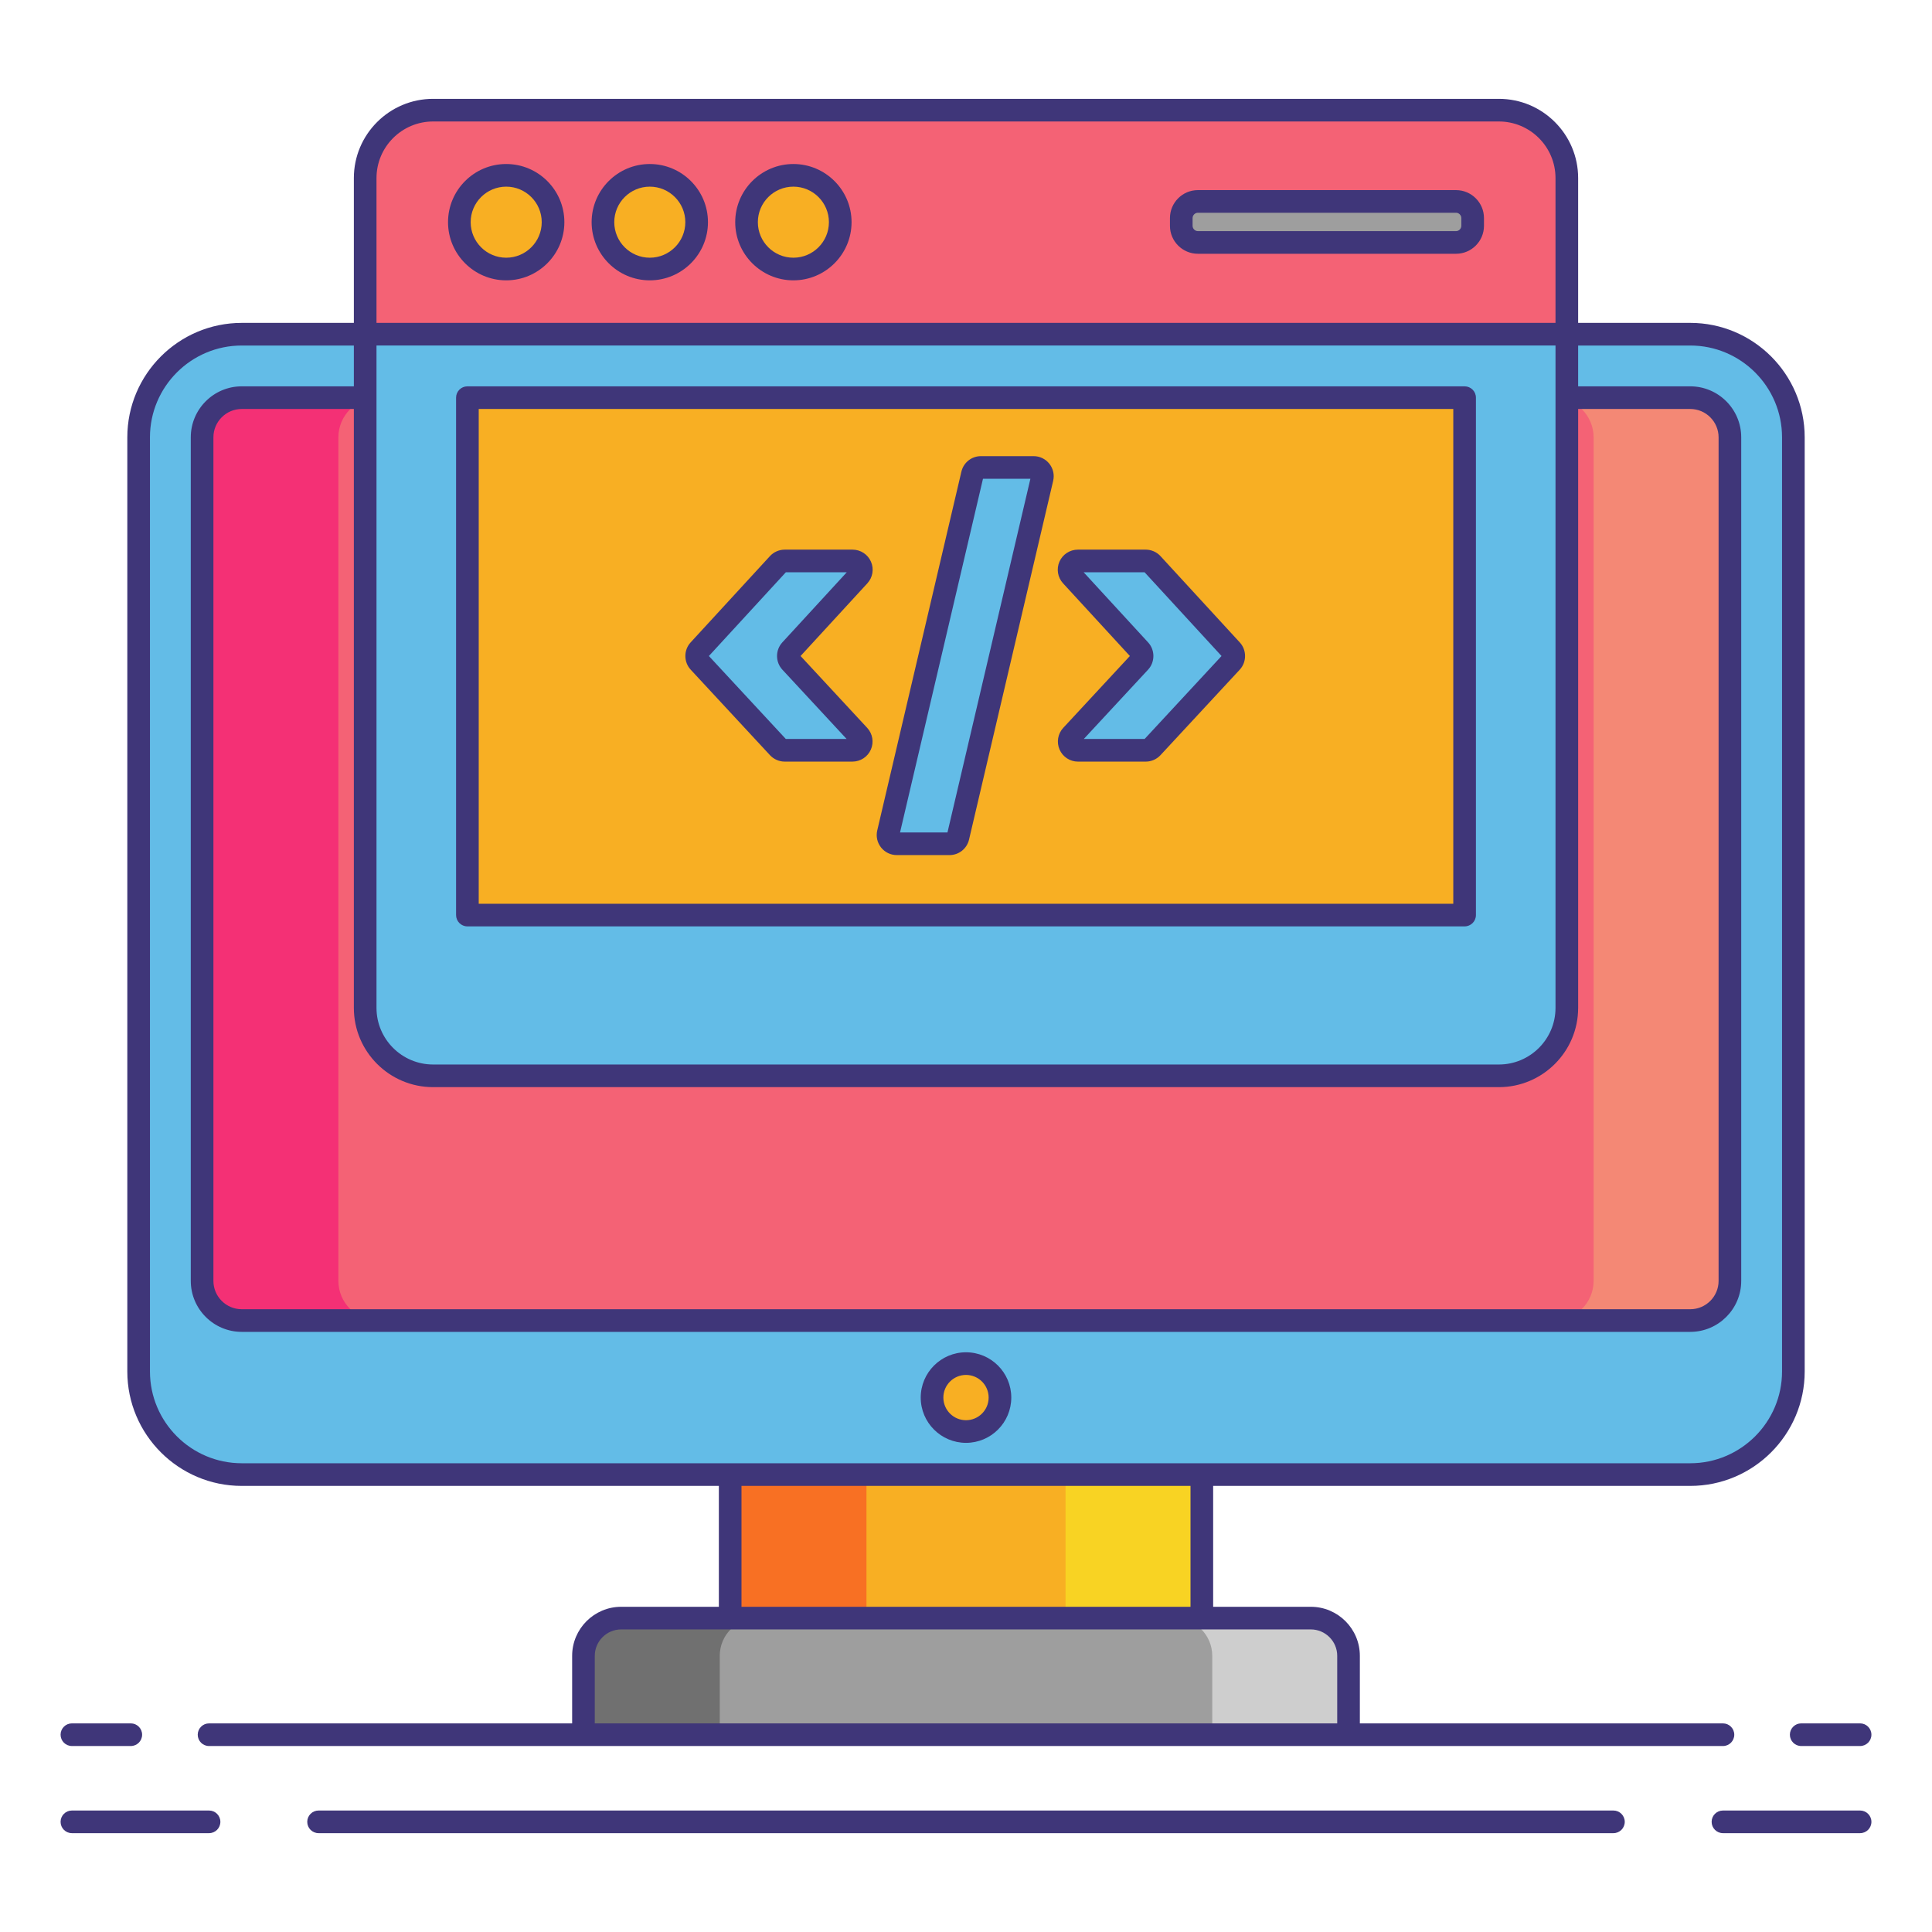 <svg id="Layer_1" enable-background="new 0 0 256 256" height="512" viewBox="0 0 256 256" width="512" xmlns="http://www.w3.org/2000/svg"><g><path d="m32.035 195.39c-7.535 0-13.665-6.13-13.665-13.665v-123.777c0-7.535 6.13-13.665 13.665-13.665h191.931c7.535 0 13.665 6.13 13.665 13.665v123.776c0 7.535-6.13 13.665-13.665 13.665h-191.931z" fill="#63bce7"/><path d="m229.221 169.725c0 2.891-2.365 5.256-5.256 5.256h-191.93c-2.891 0-5.256-2.365-5.256-5.256v-111.777c0-2.891 2.365-5.256 5.256-5.256h191.931c2.891 0 5.256 2.365 5.256 5.256v111.777z" fill="#f46275"/><g><path d="m44.838 169.725v-111.777c0-2.891 2.365-5.256 5.256-5.256h-18.059c-2.891 0-5.256 2.365-5.256 5.256v111.777c0 2.891 2.365 5.256 5.256 5.256h18.059c-2.891-.001-5.256-2.366-5.256-5.256z" fill="#f43075"/></g><g><path d="m211.162 169.725v-111.777c0-2.891-2.365-5.256-5.256-5.256h18.059c2.891 0 5.256 2.365 5.256 5.256v111.777c0 2.891-2.365 5.256-5.256 5.256h-18.059c2.891-.001 5.256-2.366 5.256-5.256z" fill="#f48875"/></g><path d="m96.752 195.39h62.496v19.017h-62.496z" fill="#f8af23"/><g><path d="m96.752 195.39h18.059v19.017h-18.059z" fill="#f87023"/></g><g><path d="m141.19 195.39h18.059v19.017h-18.059z" fill="#f8d323"/></g><circle cx="128" cy="185.185" fill="#f8af23" r="4.5"/><path d="m178.687 229.857h-101.375v-10.45c0-2.761 2.239-5 5-5h91.375c2.761 0 5 2.239 5 5z" fill="#9e9e9e"/><g><path d="m100.371 214.407h-18.059c-2.761 0-5 2.239-5 5v10.45h18.059v-10.45c0-2.761 2.239-5 5-5z" fill="#707070"/></g><g><path d="m155.629 214.407h18.059c2.761 0 5 2.239 5 5v10.45h-18.059v-10.45c0-2.761-2.239-5-5-5z" fill="#cecece"/></g><g><path d="m198.613 142.552h-141.226c-4.95 0-9-4.05-9-9v-109.955c0-4.95 4.05-9 9-9h141.225c4.95 0 9 4.05 9 9v109.955c.001 4.95-4.049 9-8.999 9z" fill="#63bce7"/><g><path d="m207.613 23.593c0-4.948-4.048-8.996-8.996-8.996h-141.233c-4.948 0-8.996 4.048-8.996 8.996v20.689h159.226v-20.689z" fill="#f46275"/></g><g><g fill="#f8af23"><circle cx="67.074" cy="29.44" r="6.208"/><circle cx="86.101" cy="29.44" r="6.208"/><circle cx="105.128" cy="29.44" r="6.208"/></g><path d="m192.93 32.126h-34.203c-1.212 0-2.203-.992-2.203-2.203v-1.028c0-1.212.992-2.203 2.203-2.203h34.203c1.212 0 2.203.992 2.203 2.203v1.028c.001 1.212-.991 2.203-2.203 2.203z" fill="#9e9e9e"/></g></g><path d="m61.933 52.692h132.134v68.558h-132.134z" fill="#f8af23"/><g fill="#63bce7"><path d="m103.125 99.045-10.506-11.33c-.412-.444-.413-1.13-.003-1.576l10.509-11.434c.22-.239.53-.376.855-.376h8.99c1.012 0 1.54 1.203.855 1.948l-9.062 9.861c-.41.446-.408 1.132.003 1.576l9.039 9.75c.689.744.162 1.952-.852 1.952h-8.977c-.323.001-.631-.134-.851-.371z"/><path d="m138.09 63.372-11.147 47.538c-.124.524-.592.895-1.131.895h-6.98c-.75 0-1.303-.7-1.131-1.429l11.15-47.538c.124-.524.592-.895 1.131-.895h6.978c.749-.001 1.302.699 1.13 1.429z"/><path d="m142.821 74.33h8.992c.325 0 .635.136.855.376l10.507 11.434c.41.446.408 1.132-.003 1.576l-10.504 11.33c-.22.237-.529.372-.852.372h-8.979c-1.014 0-1.542-1.208-.852-1.952l9.041-9.75c.412-.444.413-1.13.003-1.576l-9.064-9.861c-.684-.746-.156-1.949.856-1.949z"/></g><g fill="#3f3679"><path d="m32.034 196.89h63.218v16.018h-12.94c-3.584 0-6.5 2.916-6.5 6.5v8.95h-48.112c-.828 0-1.5.672-1.5 1.5s.672 1.5 1.5 1.5h49.612 101.375 49.613c.828 0 1.5-.672 1.5-1.5s-.672-1.5-1.5-1.5h-48.112v-8.95c0-3.584-2.916-6.5-6.5-6.5h-12.939v-16.018h63.218c8.361 0 15.164-6.803 15.164-15.165v-123.777c0-8.362-6.803-15.165-15.164-15.165h-14.854v-19.186-.003c0-5.788-4.709-10.497-10.496-10.497h-.004-141.225-.004c-5.787 0-10.496 4.709-10.496 10.497v.003 19.187h-14.854c-8.361 0-15.164 6.803-15.164 15.165v123.776c0 8.362 6.803 15.165 15.164 15.165zm145.154 22.517v8.95h-98.376v-8.95c0-1.93 1.57-3.5 3.5-3.5h14.439 62.496 14.439c1.931 0 3.502 1.571 3.502 3.5zm-19.44-6.5h-59.496v-16.017h59.496zm-107.86-167.125h156.225v87.77c0 4.136-3.364 7.5-7.5 7.5h-141.225c-4.136 0-7.5-3.364-7.5-7.5zm7.5 98.27h141.225c5.79 0 10.5-4.71 10.5-10.5v-79.36h14.854c2.07 0 3.755 1.685 3.755 3.756v111.776c0 2.071-1.685 3.756-3.755 3.756h-191.933c-2.07 0-3.755-1.685-3.755-3.756v-111.776c0-2.071 1.685-3.756 3.755-3.756h14.854v79.359c0 5.791 4.71 10.501 10.5 10.501zm141.224-127.955c4.136 0 7.5 3.364 7.5 7.5v19.186h-156.224v-19.186c0-4.136 3.364-7.5 7.5-7.5zm-178.742 41.851c0-6.708 5.457-12.165 12.164-12.165h14.854v5.409h-14.854c-3.725 0-6.755 3.03-6.755 6.756v111.776c0 3.726 3.03 6.756 6.755 6.756h191.932c3.725 0 6.755-3.03 6.755-6.756v-111.776c0-3.726-3.03-6.756-6.755-6.756h-14.854v-5.409h14.854c6.707 0 12.164 5.457 12.164 12.165v123.776c0 6.708-5.457 12.165-12.164 12.165h-64.718-62.496-64.718c-6.707 0-12.164-5.457-12.164-12.165z"/><path d="m128 191.185c3.309 0 6-2.691 6-6s-2.691-6-6-6-6 2.691-6 6 2.691 6 6 6zm0-9c1.654 0 3 1.346 3 3s-1.346 3-3 3-3-1.346-3-3 1.346-3 3-3z"/><path d="m27.7 239.903h-18.172c-.828 0-1.5.672-1.5 1.5s.672 1.5 1.5 1.5h18.172c.828 0 1.5-.672 1.5-1.5s-.672-1.5-1.5-1.5z"/><path d="m246.472 239.903h-18.172c-.828 0-1.5.672-1.5 1.5s.672 1.5 1.5 1.5h18.172c.828 0 1.5-.672 1.5-1.5s-.672-1.5-1.5-1.5z"/><path d="m213.788 239.903h-171.576c-.828 0-1.5.672-1.5 1.5s.672 1.5 1.5 1.5h171.576c.828 0 1.5-.672 1.5-1.5s-.672-1.5-1.5-1.5z"/><path d="m9.528 231.357h7.803c.828 0 1.5-.672 1.5-1.5s-.672-1.5-1.5-1.5h-7.803c-.828 0-1.5.672-1.5 1.5s.672 1.5 1.5 1.5z"/><path d="m237.169 229.857c0 .828.672 1.5 1.5 1.5h7.803c.828 0 1.5-.672 1.5-1.5s-.672-1.5-1.5-1.5h-7.803c-.828 0-1.5.672-1.5 1.5z"/><path d="m67.074 37.147c4.25 0 7.707-3.458 7.707-7.708s-3.457-7.707-7.707-7.707-7.708 3.457-7.708 7.707 3.458 7.708 7.708 7.708zm0-12.415c2.596 0 4.707 2.111 4.707 4.707s-2.111 4.708-4.707 4.708-4.708-2.112-4.708-4.708 2.113-4.707 4.708-4.707z"/><path d="m86.101 37.147c4.25 0 7.708-3.458 7.708-7.708s-3.458-7.707-7.708-7.707-7.707 3.457-7.707 7.707 3.457 7.708 7.707 7.708zm0-12.415c2.596 0 4.708 2.111 4.708 4.707s-2.112 4.708-4.708 4.708-4.707-2.112-4.707-4.708 2.111-4.707 4.707-4.707z"/><path d="m105.128 37.147c4.25 0 7.708-3.458 7.708-7.708s-3.458-7.707-7.708-7.707-7.708 3.457-7.708 7.707 3.458 7.708 7.708 7.708zm0-12.415c2.596 0 4.708 2.111 4.708 4.707s-2.112 4.708-4.708 4.708-4.708-2.112-4.708-4.708 2.112-4.707 4.708-4.707z"/><path d="m158.728 33.626h34.203c2.042 0 3.703-1.661 3.703-3.703v-1.028c0-2.042-1.661-3.704-3.703-3.704h-34.203c-2.042 0-3.703 1.662-3.703 3.704v1.028c-.001 2.042 1.661 3.703 3.703 3.703zm-.704-4.731c0-.382.322-.704.703-.704h34.203c.381 0 .703.322.703.704v1.028c0 .381-.322.703-.703.703h-34.203c-.381 0-.703-.322-.703-.703z"/><path d="m61.933 122.75h132.135c.828 0 1.5-.672 1.5-1.5v-68.558c0-.828-.672-1.5-1.5-1.5h-132.135c-.828 0-1.5.672-1.5 1.5v68.558c0 .828.671 1.5 1.5 1.5zm1.5-68.558h129.135v65.558h-129.135z"/><path d="m115.407 74.422c-.425-.967-1.381-1.592-2.438-1.592h-8.99c-.741 0-1.455.312-1.96.86l-10.508 11.434c-.932 1.014-.929 2.599.008 3.61l10.506 11.33c.502.542 1.214.853 1.952.853h8.978c1.059 0 2.017-.627 2.44-1.598s.231-2.099-.488-2.874l-8.827-9.521 8.85-9.631c.714-.777.902-1.904.477-2.871zm-11.182 23.603c0-.001 0 0 0 0 .001 0 .001 0 0 0zm-.566-12.901c-.932 1.014-.929 2.599.008 3.61l8.514 9.183h-8.056l-10.194-10.993 10.196-11.094h8.072z"/><path d="m136.959 60.442h-6.978c-1.24 0-2.306.843-2.591 2.052l-11.149 47.535c-.188.796-.006 1.621.502 2.264.509.643 1.27 1.011 2.089 1.011h6.979c1.24 0 2.306-.843 2.591-2.052l11.147-47.537c.188-.797.004-1.621-.504-2.263s-1.268-1.01-2.086-1.01zm-11.415 49.862h-6.285l10.99-46.861h6.283z"/><path d="m153.772 73.69c-.502-.547-1.217-.86-1.96-.86h-8.992c-1.057 0-2.013.625-2.438 1.592s-.236 2.094.478 2.87l8.854 9.632-8.829 9.521c-.72.776-.911 1.904-.488 2.875.424.971 1.382 1.598 2.44 1.598h8.979c.738 0 1.45-.311 1.951-.853l10.504-11.329c.937-1.01.94-2.596.009-3.611zm-2.104 24.227h-8.058l8.515-9.182c.938-1.011.941-2.597.009-3.611l-8.543-9.294h8.074l10.195 11.094z"/></g></g></svg>